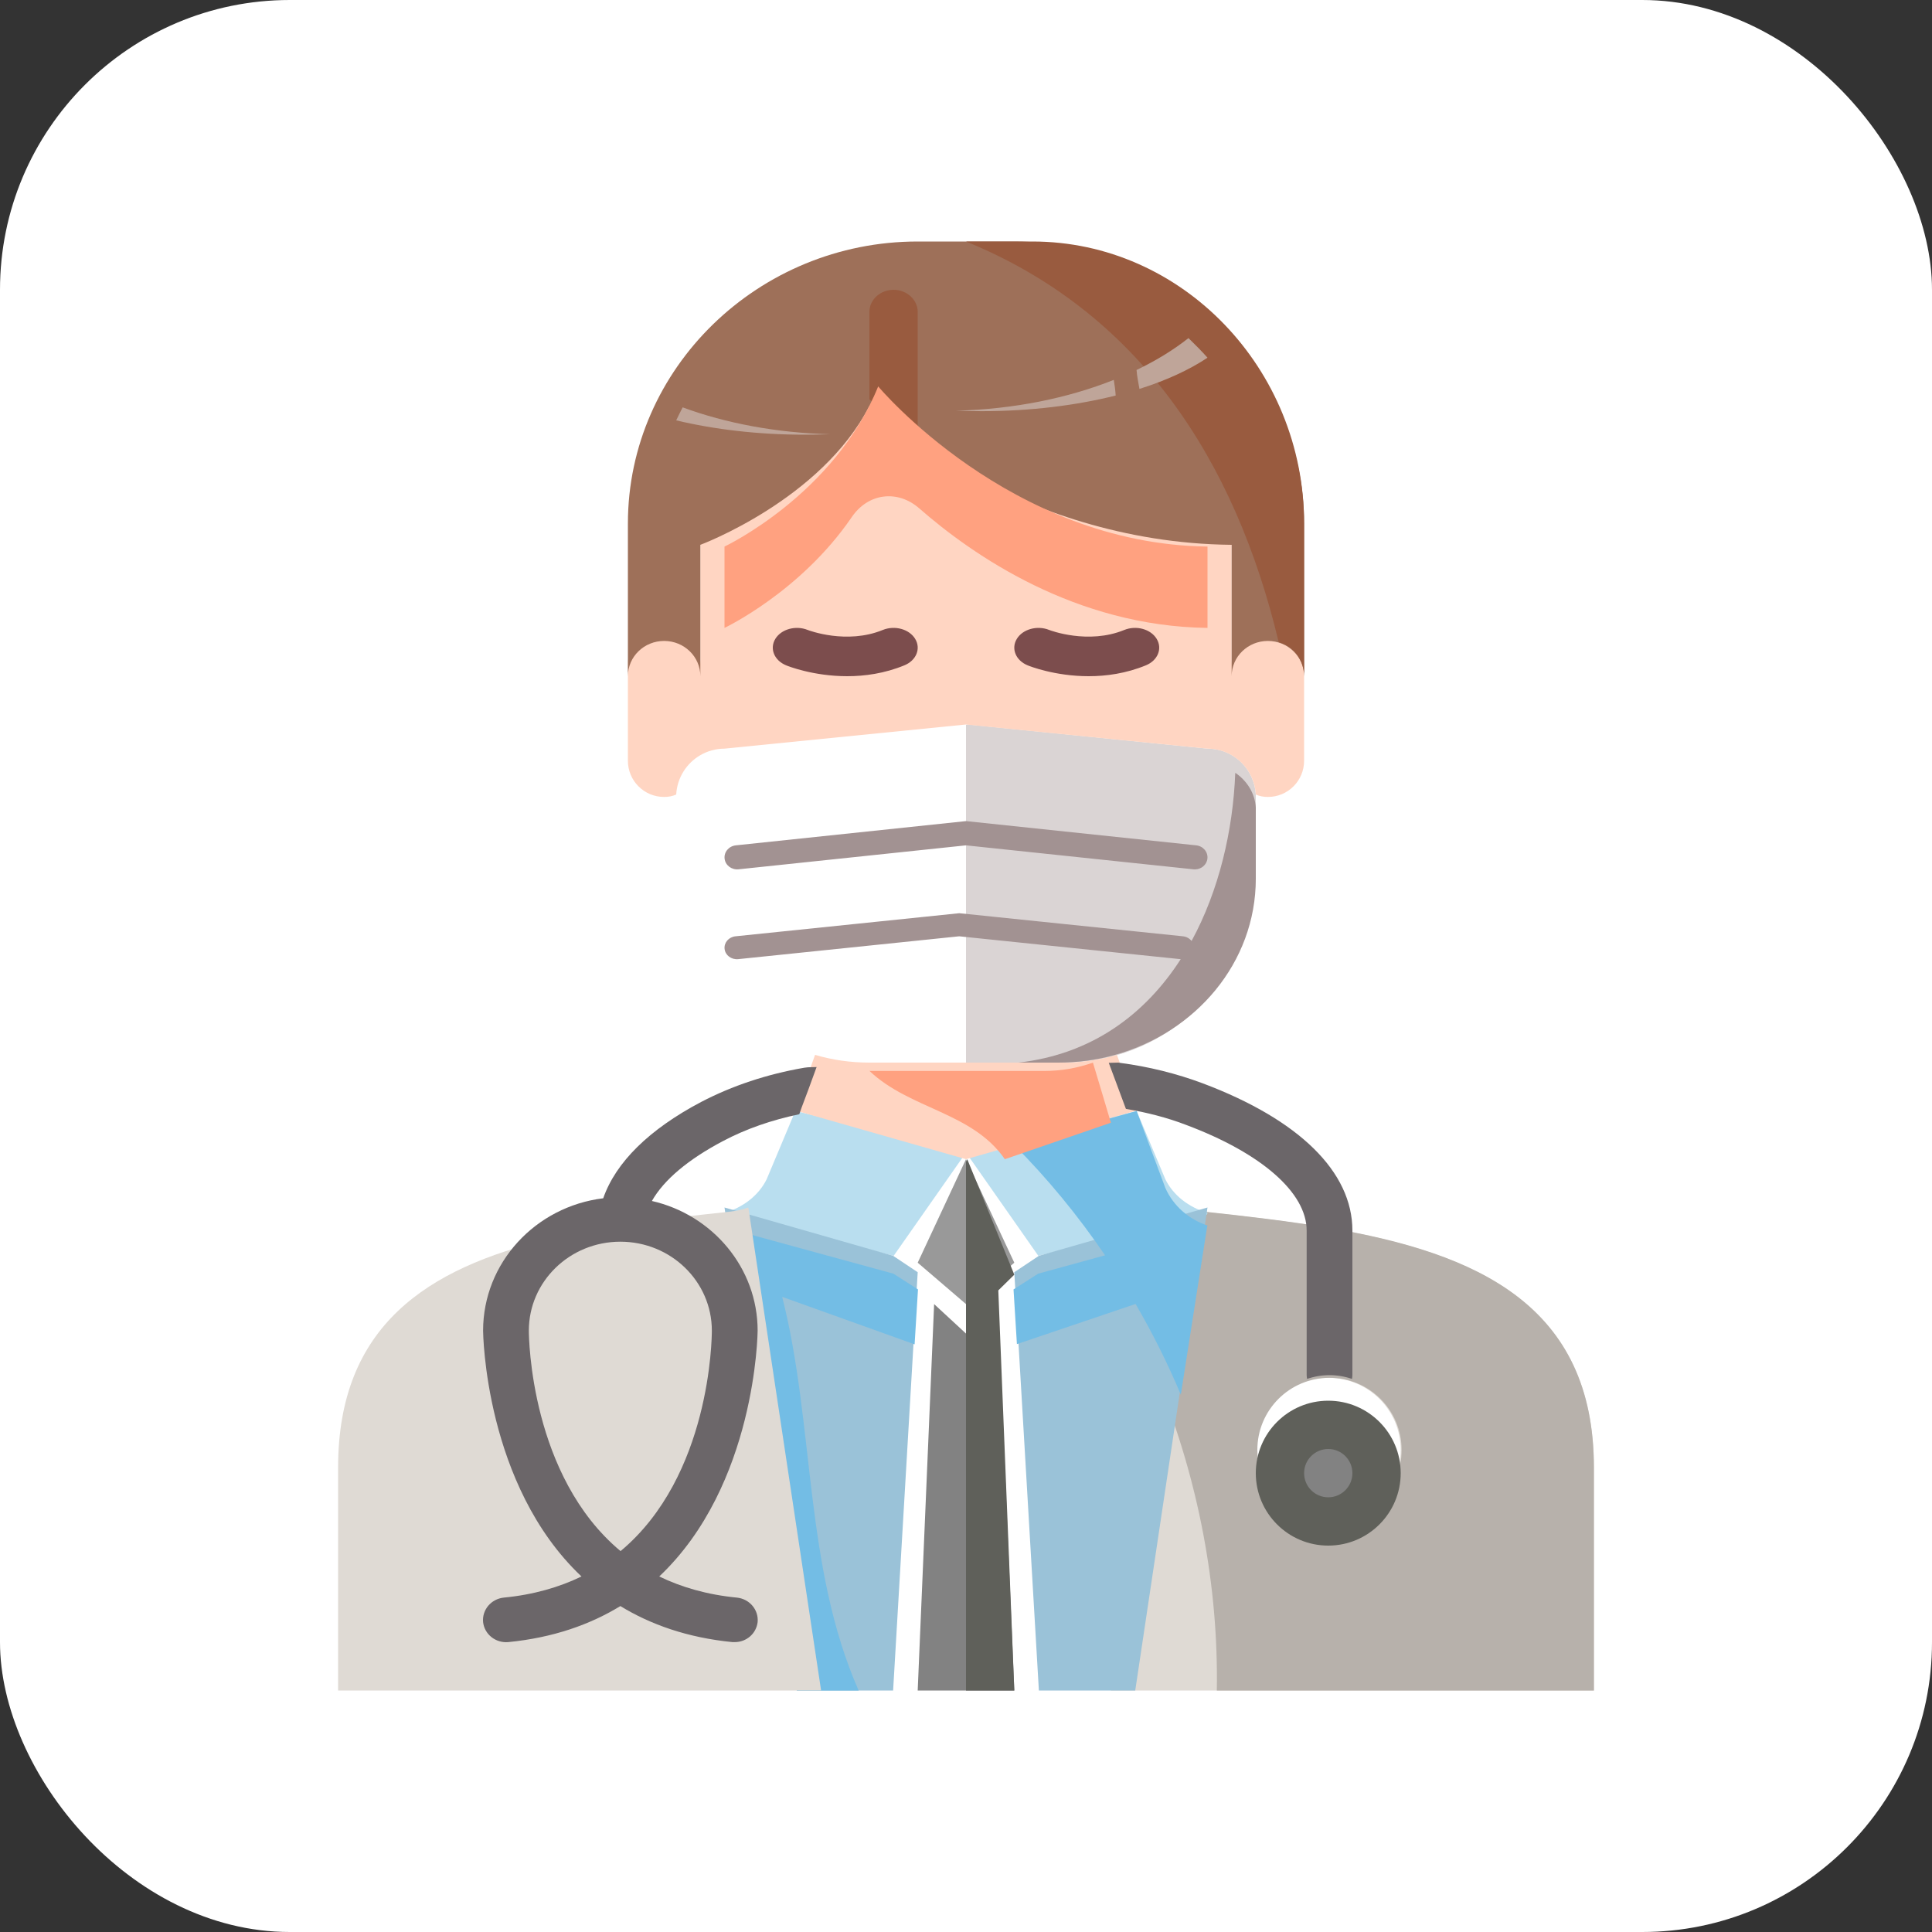 <svg width="40" height="40" viewBox="0 0 40 40" fill="none" xmlns="http://www.w3.org/2000/svg">
<rect x="0" y="0" width="40" height="40" fill="#333333" stroke="none"/>
<rect width="40" height="40" rx="6" fill="white"/>
<path d="M26 16.5V18C26 19.82 24.785 21.355 23.125 21.84C22.77 21.945 22.39 22 22 22H18C17.61 22 17.23 21.945 16.875 21.84C15.215 21.355 14 19.82 14 18V16.5C14 16.485 14 16.465 14 16.45C14.02 16.09 14.225 15.785 14.525 15.62C14.665 15.545 14.83 15.5 15 15.5L20 15L25 15.5C25.535 15.5 25.97 15.92 26 16.45C26 16.465 26 16.485 26 16.5Z" fill="white"/>
<path d="M26 16.45V18C26 19.82 24.793 21.355 23.144 21.84C22.791 21.945 22.414 22 22.026 22H20V15.005L20.04 15L25.007 15.5C25.538 15.5 25.97 15.92 26 16.45Z" fill="#DAD4D4"/>
<path d="M27.5 25.423C30.57 25.946 33 27.017 33 30.384V35H23L24.5 25.04L24.51 25C24.625 25.045 24.75 25.07 24.88 25.085C25.775 25.179 26.66 25.284 27.5 25.423ZM27.5 28.526C26.67 28.526 26 29.193 26 30.02C26 30.847 26.67 31.514 27.5 31.514C28.33 31.514 29 30.847 29 30.02C29 29.193 28.33 28.526 27.5 28.526Z" fill="#DFDAD4"/>
<path d="M33 30.384C33 27.017 30.581 25.946 27.526 25.423C26.689 25.284 25.809 25.179 24.918 25.085C24.788 25.07 24.664 25.045 24.549 25L24.54 25.04L24 28.639C24.807 30.654 25.229 32.829 25.193 35H33V30.384ZM27.526 31.514C26.699 31.514 26.032 30.847 26.032 30.02C26.032 29.193 26.699 28.526 27.526 28.526C28.352 28.526 29.019 29.193 29.019 30.02C29.019 30.847 28.352 31.514 27.526 31.514Z" fill="#B7B1AB"/>
<path d="M24.127 24.415C24.291 24.748 24.611 24.996 25 25.111L24.99 25.145L21.497 26L20 23.863L23.533 23L24.127 24.415ZM15.873 24.415L16.467 23L20 23.863L18.503 26L15.01 25.145L15 25.111C15.389 24.996 15.709 24.748 15.873 24.415Z" fill="#B9DEEF"/>
<path d="M25 25L23.504 35H21.509L21 26.34L21.509 26L25 25Z" fill="#9AC2D8"/>
<path d="M19 26.34L18.491 35H16.496L15 25L18.491 26L19 26.34Z" fill="#9AC2D8"/>
<path d="M18.936 27.833L16.194 26.85C16.868 29.487 16.643 32.425 17.777 35H16.498L15 25.412L15.799 25.632L18.497 26.37L19.006 26.696L18.936 27.833ZM24.126 24.592L23.532 23L23.491 23.014L20.991 23.7C21.688 24.399 22.32 25.169 22.879 25.99L21.494 26.37L20.984 26.696L21.054 27.828L23.511 26.997C23.862 27.602 24.178 28.23 24.448 28.876L24.99 25.412L25 25.373C24.61 25.244 24.291 24.966 24.126 24.592Z" fill="#73BDE5"/>
<path d="M27.5 32C28.328 32 29 31.328 29 30.5C29 29.672 28.328 29 27.5 29C26.672 29 26 29.672 26 30.5C26 31.328 26.672 32 27.5 32Z" fill="#5F605A"/>
<path d="M20.66 27L21 35H19L19.34 27L20 27.61L20.66 27Z" fill="#828282"/>
<path d="M15.5 25.04L15.49 25C15.375 25.045 15.25 25.07 15.12 25.085C14.72 25.13 14.325 25.169 13.935 25.219C13.04 25.329 12.17 25.463 11.37 25.652C8.85 26.255 7 27.445 7 30.384V35H17L15.5 25.04Z" fill="#DFDAD4"/>
<path d="M20 24L21 26.143L20.66 26.434L20 27L19.34 26.434L19 26.143L20 24Z" fill="#999999"/>
<path d="M23.54 22.99L20 24L16.46 22.99L16.61 22.58L16.875 21.84C17.23 21.945 17.61 22 18 22H22C22.39 22 22.77 21.945 23.125 21.84L23.355 22.475L23.54 22.99ZM27 14.5V15.75C27 16.165 26.665 16.5 26.25 16.5C26.16 16.5 26.08 16.485 26 16.45C25.98 16.1 25.785 15.8 25.5 15.635V15.5V13.75C25.5 13.335 25.835 13 26.25 13C26.665 13 27 13.335 27 13.75V14.5ZM14.5 13.75V15.5V15.635C14.215 15.8 14.02 16.1 14 16.45C13.92 16.485 13.84 16.5 13.75 16.5C13.335 16.5 13 16.165 13 15.75V14.5V13.75C13 13.335 13.335 13 13.75 13C14.165 13 14.5 13.335 14.5 13.75ZM25 15.5L20 15L15 15.5C14.82 15.5 14.645 15.55 14.5 15.635V15.5V13.75V10.955C14.5 10.955 17 10 18 8C18 8 21 10.91 25.5 10.955V13.75V15.5V15.635C25.355 15.55 25.18 15.5 25 15.5Z" fill="#FFD5C2"/>
<path d="M25.5 11.28C21 11.237 18 8.405 18 8.405C17 10.351 14.5 11.28 14.5 11.28V14C14.5 13.596 14.165 13.27 13.75 13.27C13.335 13.27 13 13.596 13 14V10.838C13 7.627 15.7 5 19 5H21C24.3 5 27 7.627 27 10.838V14C27 13.596 26.665 13.27 26.25 13.27C25.835 13.27 25.5 13.596 25.5 14V11.28Z" fill="#9E7059"/>
<path d="M27 14V10.838C27 7.627 24.469 5 21.376 5H20C23.574 6.457 25.568 9.506 26.474 13.296C26.777 13.378 27 13.66 27 14Z" fill="#995B3F"/>
<path d="M17.192 8.991C17.021 8.995 16.845 9 16.664 9C15.7 9 14.792 8.892 14 8.703C14.042 8.613 14.088 8.524 14.134 8.434C15.029 8.764 16.076 8.962 17.192 8.991ZM23.06 7.865C22.117 8.24 20.999 8.473 19.791 8.503C19.967 8.508 20.143 8.513 20.324 8.513C21.335 8.513 22.281 8.394 23.099 8.189C23.092 8.08 23.078 7.972 23.06 7.865ZM25 7.406C24.625 7.656 24.147 7.877 23.591 8.052C23.568 7.92 23.54 7.788 23.531 7.66C23.934 7.467 24.296 7.245 24.606 7C24.741 7.132 24.875 7.264 25 7.406Z" fill="#BFA599"/>
<path d="M19 6.457V9C18.355 8.584 18 8.268 18 8.268V6.457C18 6.206 18.225 6 18.5 6C18.775 6 19 6.206 19 6.457Z" fill="#995B3F"/>
<path d="M25 11.316V13C22.264 12.966 20.141 11.496 19.032 10.525C18.591 10.138 17.977 10.2 17.632 10.71C16.577 12.254 15 13 15 13V11.316C15 11.316 17.273 10.245 18.182 8C18.182 8 20.909 11.266 25 11.316Z" fill="#FFA180"/>
<path d="M20.675 26.87L21 35H20V24.062L20.026 24L21 26.391L20.669 26.716L20.675 26.87Z" fill="#5F605A"/>
<path d="M27.5 31C27.776 31 28 30.776 28 30.5C28 30.224 27.776 30 27.5 30C27.224 30 27 30.224 27 30.5C27 30.776 27.224 31 27.5 31Z" fill="#828282"/>
<path d="M24.737 18C24.727 18 24.717 18 24.707 17.998L20 17.502L15.292 17.998C15.146 18.013 15.018 17.915 15.002 17.778C14.986 17.641 15.089 17.518 15.234 17.502L20 17L24.766 17.502C24.91 17.517 25.014 17.64 24.998 17.778C24.984 17.906 24.869 18 24.737 18Z" fill="#A29292"/>
<path d="M25.575 16C25.528 17.197 25.238 18.438 24.67 19.482C24.629 19.43 24.567 19.393 24.493 19.385L19.86 18.907L15.228 19.385C15.088 19.399 14.986 19.517 15.002 19.648C15.017 19.778 15.142 19.872 15.284 19.858L19.86 19.385L24.437 19.858C24.44 19.858 24.443 19.858 24.446 19.858C23.716 20.992 22.615 21.828 21.084 22H21.907C22.306 22 22.695 21.948 23.058 21.848C24.757 21.386 26 19.926 26 18.194V16.72C25.982 16.422 25.817 16.164 25.575 16Z" fill="#A29292"/>
<path d="M17.54 14C16.837 14 16.309 13.789 16.276 13.775C16.029 13.674 15.929 13.428 16.053 13.226C16.176 13.025 16.475 12.943 16.721 13.042C16.743 13.051 17.529 13.349 18.276 13.043C18.524 12.942 18.824 13.024 18.947 13.226C19.071 13.428 18.971 13.674 18.724 13.775C18.312 13.944 17.903 14 17.54 14ZM22.54 14C21.837 14 21.309 13.789 21.276 13.775C21.029 13.674 20.929 13.428 21.053 13.226C21.176 13.025 21.475 12.943 21.721 13.042C21.743 13.051 22.529 13.349 23.276 13.043C23.524 12.942 23.824 13.024 23.947 13.226C24.071 13.428 23.971 13.674 23.724 13.775C23.312 13.944 22.903 14 22.54 14Z" fill="#7C4D4D"/>
<path d="M24.898 22.428C24.358 22.226 23.78 22.083 23.188 22.005L23.155 22L22.956 22.005L23.126 22.461L23.302 22.935L23.311 22.958C23.742 23.032 24.164 23.138 24.557 23.29C26.12 23.875 27.053 24.694 27.053 25.477V28.471C27.053 28.499 27.058 28.526 27.062 28.549C27.204 28.499 27.365 28.471 27.526 28.471C27.687 28.471 27.848 28.499 27.991 28.549C27.995 28.526 28 28.499 28 28.471V25.477C28 24.261 26.896 23.179 24.898 22.428ZM16.728 22.097L16.652 22.106C15.88 22.239 15.16 22.479 14.516 22.815C13.441 23.382 12.749 24.063 12.489 24.809C11.087 24.98 10.002 26.145 10.002 27.55C10.002 27.591 10.035 30.746 12.039 32.639C11.584 32.86 11.049 33.017 10.428 33.077C10.168 33.105 9.978 33.33 10.002 33.584C10.03 33.837 10.262 34.021 10.523 33.998C11.456 33.906 12.219 33.634 12.844 33.252C13.469 33.634 14.232 33.906 15.165 33.998H15.212C15.454 33.998 15.657 33.823 15.686 33.584C15.709 33.33 15.52 33.105 15.259 33.077C14.639 33.017 14.104 32.86 13.649 32.639C15.652 30.746 15.686 27.591 15.686 27.55C15.686 26.247 14.748 25.15 13.497 24.865C13.744 24.427 14.251 24.003 14.966 23.626C15.444 23.372 15.979 23.188 16.548 23.069L16.595 22.935L16.737 22.557L16.907 22.092L16.728 22.097ZM14.738 27.55C14.738 27.707 14.71 30.562 12.848 32.114C10.987 30.562 10.949 27.707 10.949 27.55C10.949 26.532 11.797 25.708 12.844 25.708C13.89 25.708 14.738 26.532 14.738 27.55Z" fill="#6B6669"/>
<path d="M22.834 22.687L22.628 22C22.309 22.114 21.968 22.173 21.619 22.173H18.03C18.02 22.173 18.01 22.171 18 22.171C18.839 22.968 20.131 23.023 20.804 24L23 23.245L22.834 22.687Z" fill="#FFA180"/>
</svg>
